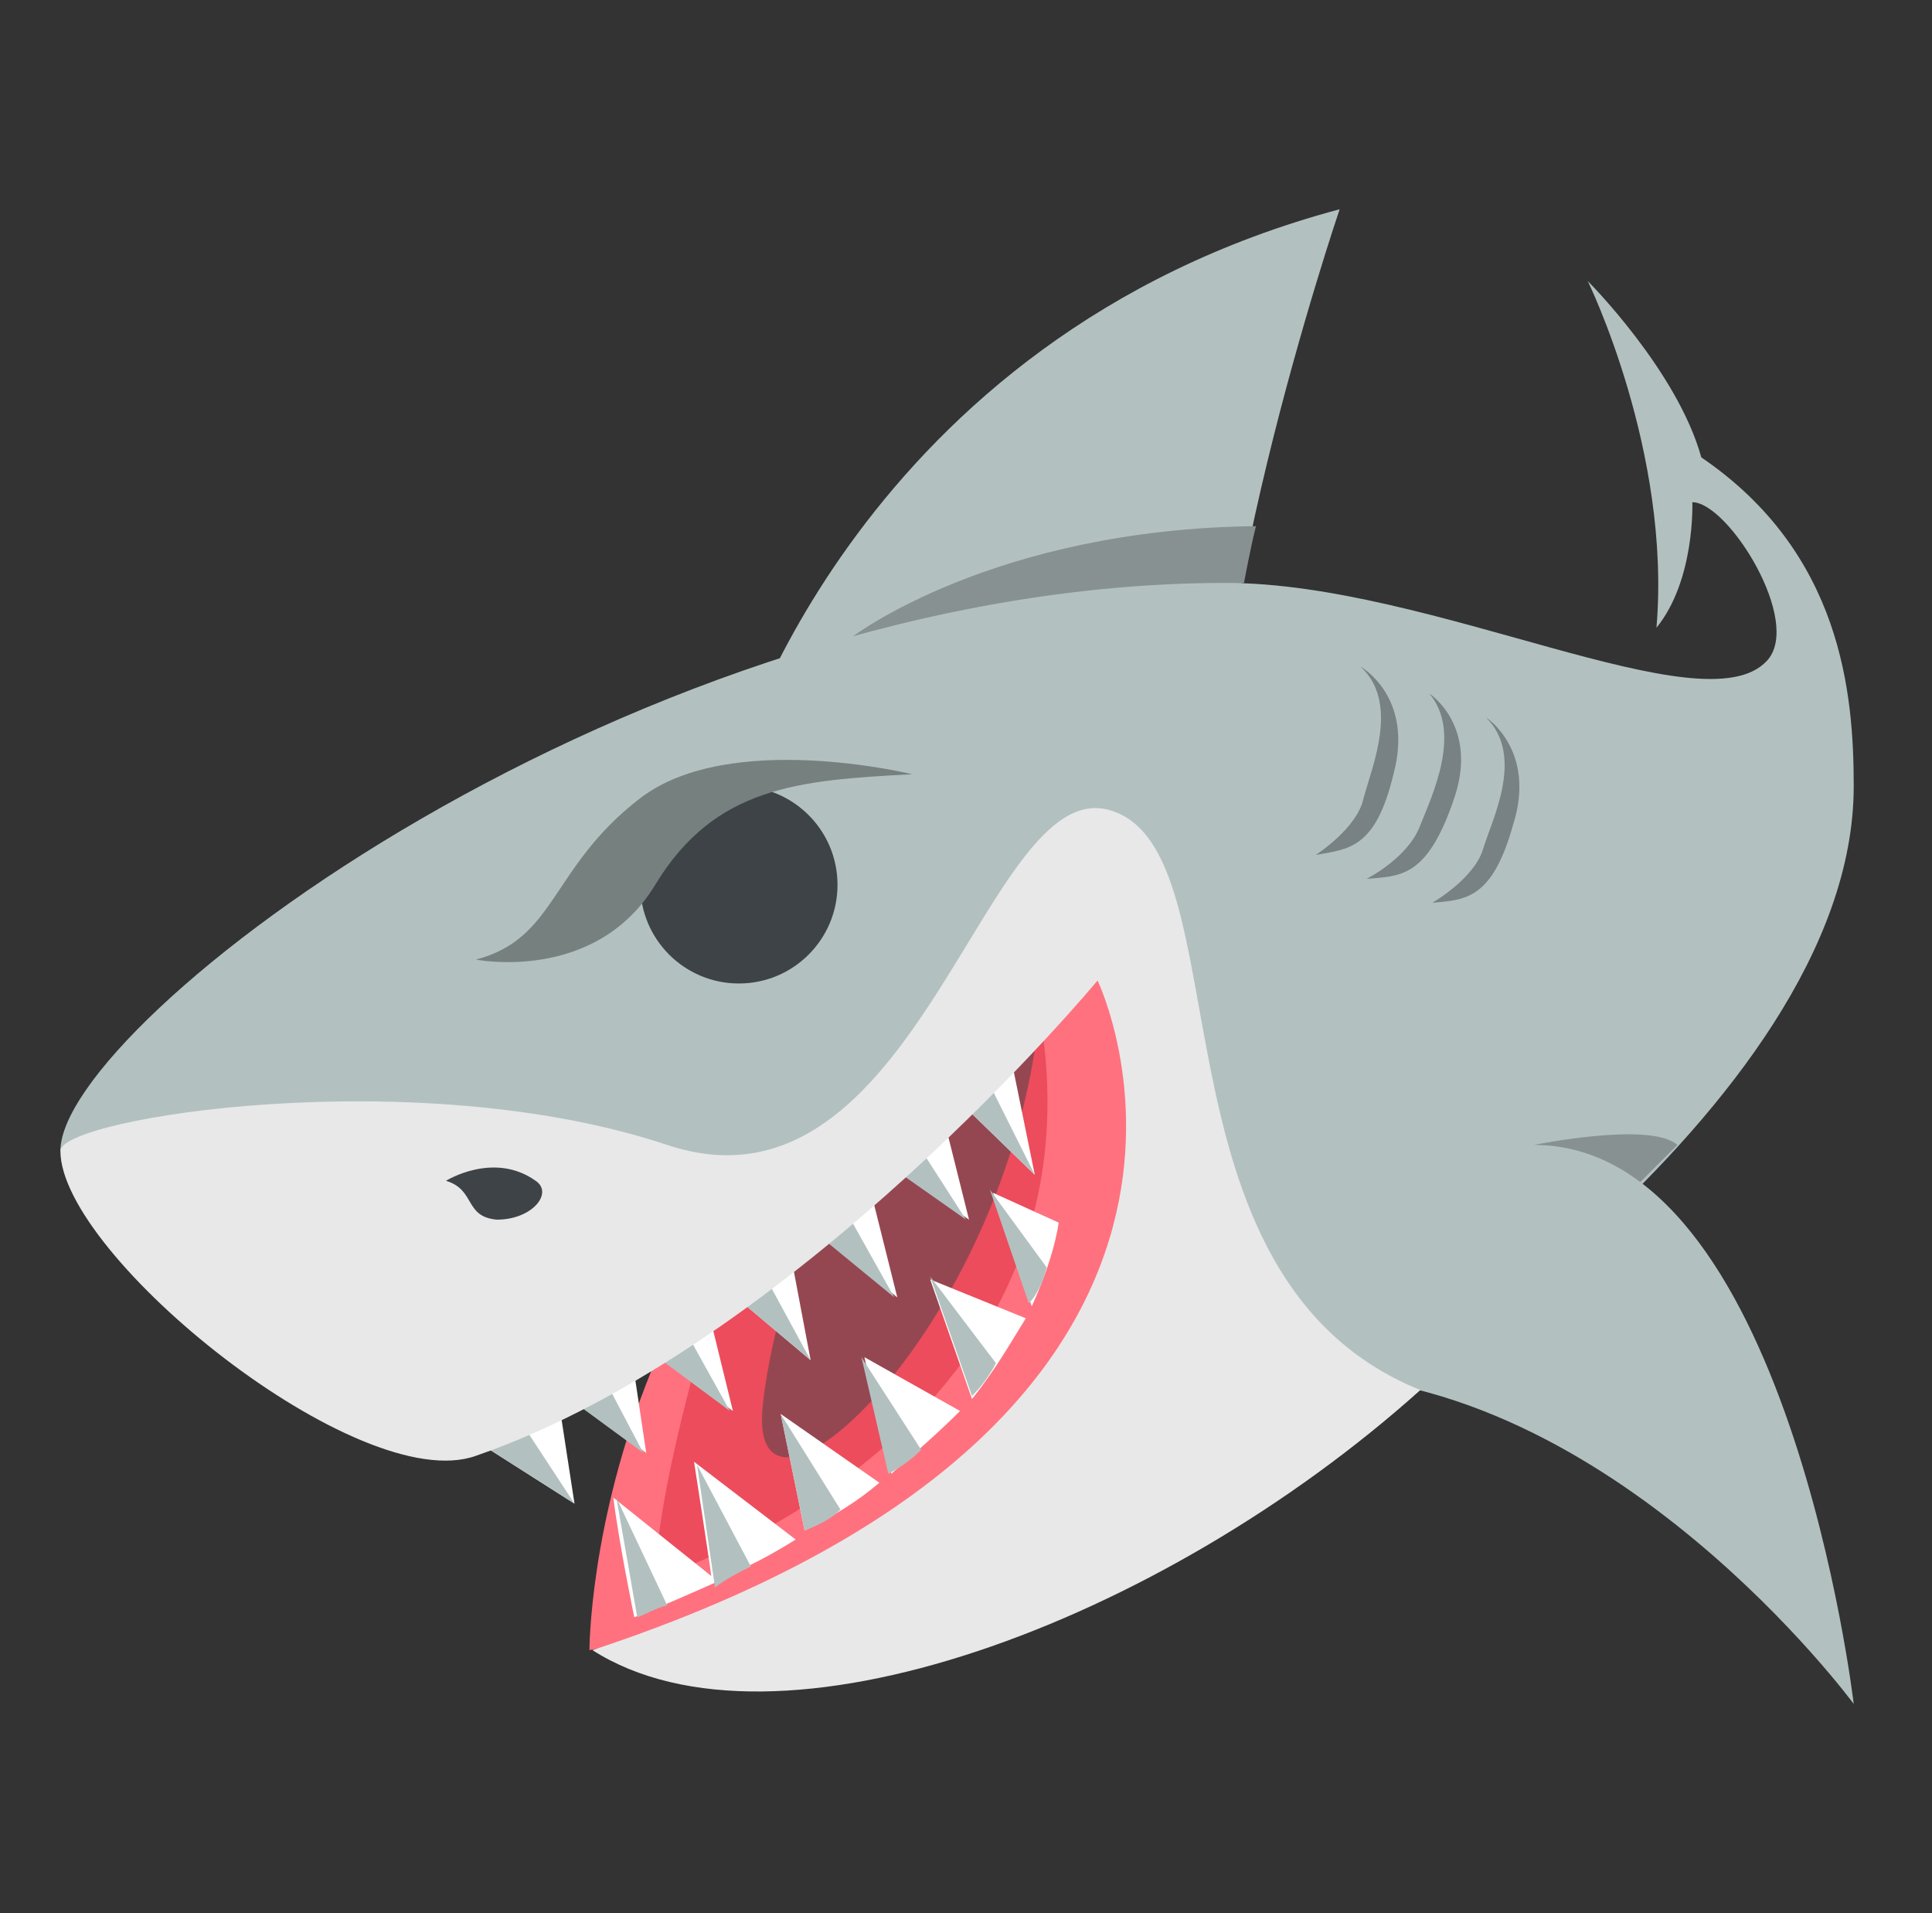 <svg width="101" height="100" viewBox="0 0 101 100" fill="none" xmlns="http://www.w3.org/2000/svg">
<rect x="0" y="0" width="101" height="100" fill="#333333" stroke="none"/>
<path d="M70.033 10.938C44.877 17.656 38.471 39.844 38.471 39.844L64.096 45.156C61.908 34.844 70.033 10.938 70.033 10.938Z" fill="#B2C1C0"/>
<path d="M44.564 33.281L65.033 30.469C65.033 30.469 65.346 28.75 65.658 27.5C51.908 27.656 44.564 33.281 44.564 33.281Z" fill="#879191"/>
<path d="M83.002 14.688C83.002 14.688 87.689 19.375 88.939 23.906C96.283 28.906 96.908 36.25 96.908 41.094C96.908 58.125 70.033 74.531 70.033 74.531L3.158 60.156C3.158 53.438 33.158 30.469 64.096 30.469C74.877 30.469 89.096 38.125 92.377 34.531C94.252 32.5 90.346 26.25 88.471 26.25C88.471 26.25 88.627 30.312 86.596 32.812C87.377 23.594 83.002 14.688 83.002 14.688Z" fill="#B2C1C0"/>
<path d="M30.814 86.25C30.814 86.25 30.814 59.688 56.752 49.062C56.752 49.062 71.596 79.062 30.814 86.25Z" fill="#FF717F"/>
<path d="M39.877 59.844C39.877 59.844 34.408 75.625 34.252 82.5C34.252 82.5 60.033 74.531 53.783 50.312L39.877 59.844Z" fill="#ED4C5C"/>
<path opacity="0.5" d="M46.283 55.469C46.283 55.469 40.814 64.844 39.877 73.438C38.939 82.031 53.158 69.062 54.408 52.188L46.283 55.469Z" fill="#3E4347"/>
<path d="M24.877 75.312L30.033 78.594L29.096 72.5L33.783 75.938L32.846 69.688L38.314 73.75L36.439 66.094L42.377 71.094L40.814 62.812L46.908 67.812L44.877 59.688L50.658 63.75L48.783 56.25L54.096 61.406L52.377 52.969C52.377 52.969 39.252 61.25 24.877 75.312Z" fill="white"/>
<path d="M30.033 78.594L24.877 75.312L26.752 73.594L30.033 78.594ZM28.939 72.5L33.627 75.938L30.502 70L28.939 72.5ZM32.689 69.688L38.158 73.75L34.252 66.719L32.689 69.688ZM36.439 66.094L42.377 71.094L38.471 63.906L36.439 66.094ZM40.658 62.812L46.752 67.812L42.377 60L40.658 62.812ZM44.721 59.688L50.502 63.75L46.283 57.188L44.721 59.688ZM48.783 56.25L54.096 61.406L50.502 54.219L48.783 56.25Z" fill="#B2C1C0"/>
<path d="M55.346 63.906L51.908 62.344L53.939 68.281C54.721 66.562 55.189 65 55.346 63.906ZM53.627 68.906L48.627 66.875L50.814 73.125C52.064 71.562 52.846 70.156 53.627 68.906ZM50.189 73.75L45.189 70.938L46.596 77.031C47.846 75.938 49.096 74.844 50.189 73.75ZM45.971 77.5L40.814 73.906L42.064 80C43.627 79.219 44.877 78.438 45.971 77.5ZM41.596 80.469L36.283 76.406C36.283 76.406 37.064 81.406 37.221 82.656C38.939 82.031 40.346 81.25 41.596 80.469Z" fill="white"/>
<path d="M37.533 82.656L32.064 78.281C32.377 80.781 33.158 84.531 33.158 84.531C34.721 83.906 36.127 83.281 37.533 82.656Z" fill="white"/>
<path d="M54.721 66.25L51.752 62.188L53.783 68.125C54.252 67.656 54.564 66.875 54.721 66.25ZM52.064 71.25L48.627 66.719L50.814 72.969C51.283 72.5 51.752 71.875 52.064 71.25ZM48.158 75.781L45.033 70.938L46.439 77.031C47.064 76.719 47.689 76.25 48.158 75.781ZM43.939 78.906L40.814 73.906L42.064 80C42.846 79.688 43.471 79.375 43.939 78.906ZM39.252 81.875L36.439 76.562L37.377 82.969C38.002 82.5 38.627 82.188 39.252 81.875ZM34.877 83.906L32.221 78.281L33.314 84.531C33.783 84.375 34.252 84.062 34.877 83.906ZM24.564 75.938C24.564 75.938 61.439 51.406 58.627 47.344L37.533 55.781L24.564 75.938Z" fill="#B2C1C0"/>
<path d="M38.627 51.406C41.475 51.406 43.783 49.098 43.783 46.25C43.783 43.402 41.475 41.094 38.627 41.094C35.779 41.094 33.471 43.402 33.471 46.25C33.471 49.098 35.779 51.406 38.627 51.406Z" fill="#3E4347"/>
<path d="M24.877 50.156C24.877 50.156 31.127 51.406 34.252 46.25C37.377 41.094 41.752 40.781 47.689 40.469C47.689 40.469 38.158 38.125 33.471 41.719C28.783 45.312 29.096 49.062 24.877 50.156Z" fill="#76807F"/>
<path opacity="0.5" d="M68.783 44.688C68.783 44.688 70.971 43.281 71.283 41.719C71.752 40 73.158 36.719 71.127 34.844C71.127 34.844 73.939 36.406 72.846 40.469C71.908 44.375 70.502 44.375 68.783 44.688ZM71.439 45.938C71.439 45.938 73.627 44.844 74.252 43.125C74.877 41.562 76.439 38.281 74.721 36.25C74.721 36.25 77.377 37.969 75.971 41.875C74.564 45.938 73.158 45.781 71.439 45.938ZM74.877 47.188C74.877 47.188 77.064 45.938 77.533 44.375C78.002 42.812 79.721 39.531 77.689 37.5C77.689 37.5 80.346 39.219 79.096 43.125C78.002 47.031 76.596 47.031 74.877 47.188Z" fill="#3E4347"/>
<path d="M80.189 59.844C80.189 59.844 86.283 58.594 87.689 59.844L85.346 62.188L80.189 59.844Z" fill="#879191"/>
<path d="M80.189 59.844C93.471 59.844 96.908 89.062 96.908 89.062C96.908 89.062 84.252 71.875 68.158 71.875L80.189 59.844Z" fill="#B2C1C0"/>
<path d="M3.158 60.156C3.158 58.438 21.752 55.469 34.877 59.844C48.002 64.219 51.439 40.469 58.002 42.344C65.189 44.375 59.564 66.719 74.252 72.656C60.658 84.844 40.502 92.344 30.971 86.25C68.314 73.906 57.377 51.25 57.377 51.25C57.377 51.25 41.596 70.312 24.877 76.094C18.783 78.281 3.158 65.625 3.158 60.156Z" fill="#E8E8E8"/>
<path d="M23.314 61.719C23.314 61.719 25.814 60.156 28.002 61.719C28.939 62.344 27.846 63.75 25.971 63.75C24.252 63.594 24.877 62.188 23.314 61.719Z" fill="#3E4347"/>
</svg>

